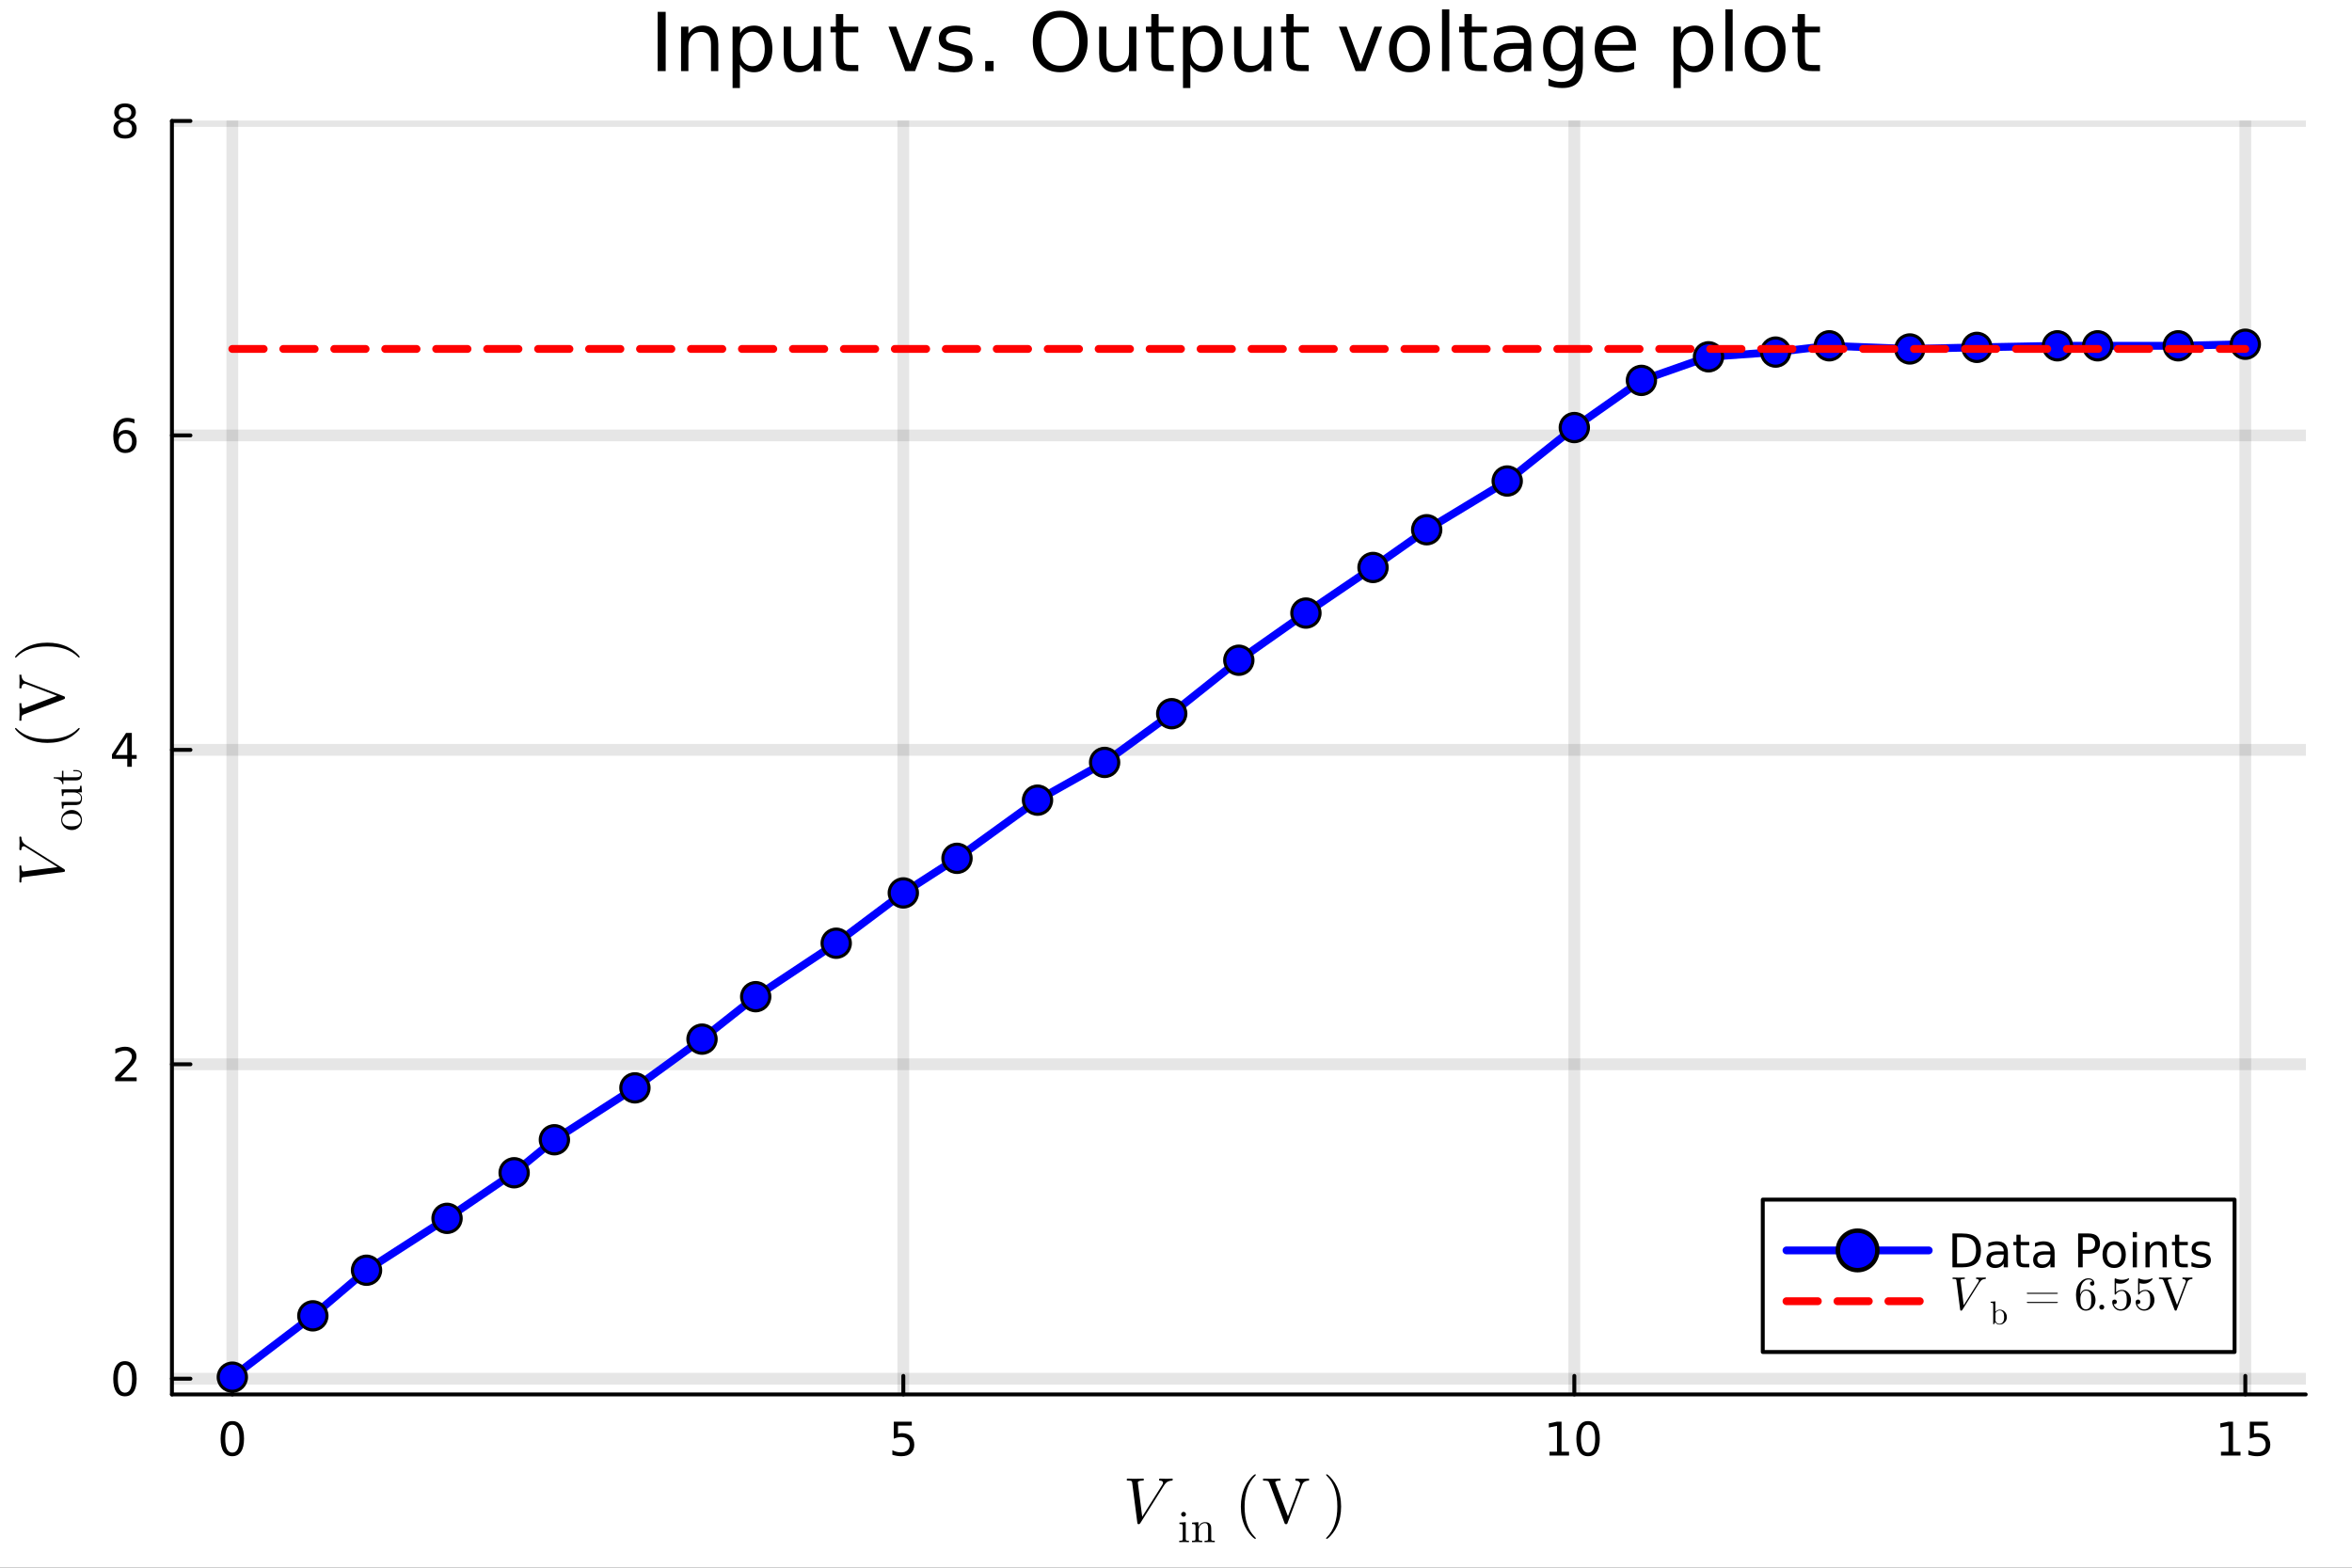 <?xml version="1.0" encoding="utf-8"?>
<svg xmlns="http://www.w3.org/2000/svg" xmlns:xlink="http://www.w3.org/1999/xlink" width="600" height="400" viewBox="0 0 2400 1600">
<rect x="0" y="0" width="2400" height="1600" fill="#333333" stroke="none"/>
<defs>
  <clipPath id="clip630">
    <rect x="0" y="0" width="2400" height="1600"/>
  </clipPath>
</defs>
<path clip-path="url(#clip630)" d="M0 1600 L2400 1600 L2400 0 L0 0  Z" fill="#ffffff" fill-rule="evenodd" fill-opacity="1"/>
<defs>
  <clipPath id="clip631">
    <rect x="480" y="0" width="1681" height="1600"/>
  </clipPath>
</defs>
<path clip-path="url(#clip630)" d="M175.445 1423.18 L2352.76 1423.18 L2352.76 123.472 L175.445 123.472  Z" fill="#ffffff" fill-rule="evenodd" fill-opacity="1"/>
<defs>
  <clipPath id="clip632">
    <rect x="175" y="123" width="2178" height="1301"/>
  </clipPath>
</defs>
<polyline clip-path="url(#clip632)" style="stroke:#000000; stroke-linecap:round; stroke-linejoin:round; stroke-width:12; stroke-opacity:0.1; fill:none" points="237.067,1423.18 237.067,123.472 "/>
<polyline clip-path="url(#clip632)" style="stroke:#000000; stroke-linecap:round; stroke-linejoin:round; stroke-width:12; stroke-opacity:0.1; fill:none" points="921.756,1423.18 921.756,123.472 "/>
<polyline clip-path="url(#clip632)" style="stroke:#000000; stroke-linecap:round; stroke-linejoin:round; stroke-width:12; stroke-opacity:0.1; fill:none" points="1606.45,1423.18 1606.45,123.472 "/>
<polyline clip-path="url(#clip632)" style="stroke:#000000; stroke-linecap:round; stroke-linejoin:round; stroke-width:12; stroke-opacity:0.1; fill:none" points="2291.13,1423.18 2291.13,123.472 "/>
<polyline clip-path="url(#clip632)" style="stroke:#000000; stroke-linecap:round; stroke-linejoin:round; stroke-width:12; stroke-opacity:0.1; fill:none" points="175.445,1407.13 2352.76,1407.13 "/>
<polyline clip-path="url(#clip632)" style="stroke:#000000; stroke-linecap:round; stroke-linejoin:round; stroke-width:12; stroke-opacity:0.1; fill:none" points="175.445,1086.22 2352.76,1086.22 "/>
<polyline clip-path="url(#clip632)" style="stroke:#000000; stroke-linecap:round; stroke-linejoin:round; stroke-width:12; stroke-opacity:0.1; fill:none" points="175.445,765.303 2352.76,765.303 "/>
<polyline clip-path="url(#clip632)" style="stroke:#000000; stroke-linecap:round; stroke-linejoin:round; stroke-width:12; stroke-opacity:0.1; fill:none" points="175.445,444.388 2352.76,444.388 "/>
<polyline clip-path="url(#clip632)" style="stroke:#000000; stroke-linecap:round; stroke-linejoin:round; stroke-width:12; stroke-opacity:0.1; fill:none" points="175.445,123.472 2352.76,123.472 "/>
<polyline clip-path="url(#clip630)" style="stroke:#000000; stroke-linecap:round; stroke-linejoin:round; stroke-width:4; stroke-opacity:1; fill:none" points="175.445,1423.18 2352.76,1423.18 "/>
<polyline clip-path="url(#clip630)" style="stroke:#000000; stroke-linecap:round; stroke-linejoin:round; stroke-width:4; stroke-opacity:1; fill:none" points="237.067,1423.18 237.067,1404.28 "/>
<polyline clip-path="url(#clip630)" style="stroke:#000000; stroke-linecap:round; stroke-linejoin:round; stroke-width:4; stroke-opacity:1; fill:none" points="921.756,1423.18 921.756,1404.28 "/>
<polyline clip-path="url(#clip630)" style="stroke:#000000; stroke-linecap:round; stroke-linejoin:round; stroke-width:4; stroke-opacity:1; fill:none" points="1606.45,1423.18 1606.45,1404.28 "/>
<polyline clip-path="url(#clip630)" style="stroke:#000000; stroke-linecap:round; stroke-linejoin:round; stroke-width:4; stroke-opacity:1; fill:none" points="2291.13,1423.18 2291.13,1404.28 "/>
<path clip-path="url(#clip630)" d="M237.067 1454.1 Q233.456 1454.1 231.627 1457.66 Q229.822 1461.2 229.822 1468.33 Q229.822 1475.44 231.627 1479.01 Q233.456 1482.55 237.067 1482.55 Q240.701 1482.55 242.507 1479.01 Q244.336 1475.44 244.336 1468.33 Q244.336 1461.2 242.507 1457.66 Q240.701 1454.1 237.067 1454.1 M237.067 1450.39 Q242.877 1450.39 245.933 1455 Q249.012 1459.58 249.012 1468.33 Q249.012 1477.06 245.933 1481.67 Q242.877 1486.25 237.067 1486.25 Q231.257 1486.25 228.178 1481.67 Q225.123 1477.06 225.123 1468.33 Q225.123 1459.58 228.178 1455 Q231.257 1450.39 237.067 1450.39 Z" fill="#000000" fill-rule="nonzero" fill-opacity="1" /><path clip-path="url(#clip630)" d="M912.034 1451.02 L930.39 1451.02 L930.39 1454.96 L916.316 1454.96 L916.316 1463.43 Q917.335 1463.08 918.353 1462.92 Q919.372 1462.73 920.39 1462.73 Q926.177 1462.73 929.557 1465.9 Q932.937 1469.08 932.937 1474.49 Q932.937 1480.07 929.464 1483.17 Q925.992 1486.25 919.673 1486.25 Q917.497 1486.25 915.228 1485.88 Q912.983 1485.51 910.576 1484.77 L910.576 1480.07 Q912.659 1481.2 914.881 1481.76 Q917.103 1482.32 919.58 1482.32 Q923.585 1482.32 925.923 1480.21 Q928.261 1478.1 928.261 1474.49 Q928.261 1470.88 925.923 1468.77 Q923.585 1466.67 919.58 1466.67 Q917.705 1466.67 915.83 1467.08 Q913.978 1467.5 912.034 1468.38 L912.034 1451.02 Z" fill="#000000" fill-rule="nonzero" fill-opacity="1" /><path clip-path="url(#clip630)" d="M1581.13 1481.64 L1588.77 1481.64 L1588.77 1455.28 L1580.46 1456.95 L1580.46 1452.69 L1588.73 1451.02 L1593.4 1451.02 L1593.4 1481.64 L1601.04 1481.64 L1601.04 1485.58 L1581.13 1485.58 L1581.13 1481.64 Z" fill="#000000" fill-rule="nonzero" fill-opacity="1" /><path clip-path="url(#clip630)" d="M1620.48 1454.1 Q1616.87 1454.1 1615.04 1457.66 Q1613.24 1461.2 1613.24 1468.33 Q1613.24 1475.44 1615.04 1479.01 Q1616.87 1482.55 1620.48 1482.55 Q1624.12 1482.55 1625.92 1479.01 Q1627.75 1475.44 1627.75 1468.33 Q1627.75 1461.2 1625.92 1457.66 Q1624.12 1454.1 1620.48 1454.1 M1620.48 1450.39 Q1626.29 1450.39 1629.35 1455 Q1632.43 1459.58 1632.43 1468.33 Q1632.43 1477.06 1629.35 1481.67 Q1626.29 1486.25 1620.48 1486.25 Q1614.67 1486.25 1611.6 1481.67 Q1608.54 1477.06 1608.54 1468.33 Q1608.54 1459.58 1611.6 1455 Q1614.67 1450.39 1620.48 1450.39 Z" fill="#000000" fill-rule="nonzero" fill-opacity="1" /><path clip-path="url(#clip630)" d="M2266.32 1481.64 L2273.96 1481.64 L2273.96 1455.28 L2265.65 1456.95 L2265.65 1452.69 L2273.91 1451.02 L2278.59 1451.02 L2278.59 1481.64 L2286.23 1481.64 L2286.23 1485.58 L2266.32 1485.58 L2266.32 1481.64 Z" fill="#000000" fill-rule="nonzero" fill-opacity="1" /><path clip-path="url(#clip630)" d="M2295.72 1451.02 L2314.07 1451.02 L2314.07 1454.96 L2300 1454.96 L2300 1463.43 Q2301.02 1463.08 2302.04 1462.92 Q2303.06 1462.73 2304.07 1462.73 Q2309.86 1462.73 2313.24 1465.9 Q2316.62 1469.08 2316.62 1474.49 Q2316.62 1480.07 2313.15 1483.17 Q2309.68 1486.25 2303.36 1486.25 Q2301.18 1486.25 2298.91 1485.88 Q2296.67 1485.51 2294.26 1484.77 L2294.26 1480.07 Q2296.34 1481.2 2298.56 1481.76 Q2300.79 1482.32 2303.26 1482.32 Q2307.27 1482.32 2309.61 1480.21 Q2311.94 1478.1 2311.94 1474.49 Q2311.94 1470.88 2309.61 1468.77 Q2307.27 1466.67 2303.26 1466.67 Q2301.39 1466.67 2299.51 1467.08 Q2297.66 1467.5 2295.72 1468.38 L2295.72 1451.02 Z" fill="#000000" fill-rule="nonzero" fill-opacity="1" /><path clip-path="url(#clip630)" d="M1196.73 1509.88 Q1196.66 1511.08 1195.86 1511.14 Q1194.63 1511.21 1193.89 1511.37 Q1193.15 1511.49 1191.99 1511.98 Q1190.83 1512.46 1189.7 1513.62 Q1188.58 1514.78 1187.42 1516.62 L1163.68 1554.39 Q1163.26 1555.1 1162.91 1555.33 Q1162.59 1555.58 1161.85 1555.58 Q1161.17 1555.58 1160.91 1555.29 Q1160.65 1555.04 1160.53 1554.07 L1155.31 1513.36 Q1155.21 1512.62 1155.12 1512.3 Q1155.02 1511.98 1154.63 1511.66 Q1154.28 1511.33 1153.5 1511.24 Q1152.73 1511.14 1151.35 1511.14 Q1150.7 1511.14 1150.41 1511.11 Q1150.16 1511.08 1149.93 1510.92 Q1149.7 1510.72 1149.7 1510.34 Q1149.7 1509.76 1149.93 1509.47 Q1150.19 1509.14 1150.38 1509.11 Q1150.61 1509.08 1150.96 1509.08 Q1151.51 1509.08 1152.7 1509.14 Q1153.89 1509.21 1154.5 1509.21 Q1155.08 1509.21 1156.31 1509.24 Q1157.53 1509.27 1158.14 1509.27 Q1159.5 1509.27 1162.23 1509.18 Q1165 1509.08 1166.32 1509.08 Q1167.22 1509.08 1167.22 1509.82 Q1167.22 1510.72 1166.84 1510.95 Q1166.45 1511.14 1165.58 1511.14 Q1163.39 1511.14 1162.2 1511.69 Q1161.04 1512.24 1161.04 1513.11 L1165.52 1548.02 L1185.78 1515.81 Q1186.77 1514.3 1186.77 1513.3 Q1186.77 1511.37 1183.71 1511.14 Q1182.68 1511.14 1182.68 1510.34 Q1182.68 1509.76 1182.94 1509.47 Q1183.2 1509.14 1183.39 1509.11 Q1183.62 1509.08 1183.94 1509.08 Q1185 1509.08 1187.16 1509.18 Q1189.35 1509.27 1190.44 1509.27 Q1191.35 1509.27 1193.18 1509.18 Q1195.02 1509.08 1195.86 1509.08 Q1196.73 1509.08 1196.73 1509.88 Z" fill="#000000" fill-rule="nonzero" fill-opacity="1" /><path clip-path="url(#clip630)" d="M1203.31 1573.93 L1203.31 1572.51 Q1205.76 1572.51 1206.33 1572.21 Q1206.89 1571.9 1206.89 1570.41 L1206.89 1557.99 Q1206.89 1556.28 1206.31 1555.87 Q1205.74 1555.46 1203.49 1555.46 L1203.49 1554.02 L1209.93 1553.53 L1209.93 1570.46 Q1209.93 1571.83 1210.43 1572.17 Q1210.93 1572.51 1213.18 1572.51 L1213.18 1573.93 Q1208.47 1573.79 1208.38 1573.79 Q1207.75 1573.79 1203.31 1573.93 M1205.25 1545.48 Q1205.25 1544.55 1205.94 1543.81 Q1206.67 1543.04 1207.68 1543.04 Q1208.7 1543.04 1209.42 1543.74 Q1210.14 1544.42 1210.14 1545.5 Q1210.14 1546.56 1209.42 1547.26 Q1208.7 1547.93 1207.68 1547.93 Q1206.62 1547.93 1205.92 1547.19 Q1205.25 1546.45 1205.25 1545.48 Z" fill="#000000" fill-rule="nonzero" fill-opacity="1" /><path clip-path="url(#clip630)" d="M1216.34 1573.93 L1216.34 1572.51 Q1218.79 1572.51 1219.36 1572.21 Q1219.92 1571.9 1219.92 1570.41 L1219.92 1558.03 Q1219.92 1556.32 1219.31 1555.89 Q1218.73 1555.46 1216.34 1555.46 L1216.34 1554.02 L1222.83 1553.53 L1222.83 1558.37 Q1224.99 1553.53 1229.66 1553.53 Q1233.13 1553.53 1234.51 1555.24 Q1235.52 1556.39 1235.73 1557.67 Q1235.95 1558.96 1235.95 1562.3 L1235.95 1571.11 Q1236 1572.08 1236.74 1572.31 Q1237.48 1572.51 1239.56 1572.51 L1239.56 1573.93 Q1234.85 1573.79 1234.37 1573.79 Q1234.01 1573.79 1229.16 1573.93 L1229.16 1572.51 Q1231.62 1572.51 1232.19 1572.21 Q1232.77 1571.9 1232.77 1570.41 L1232.77 1559.66 Q1232.77 1557.31 1232.05 1555.94 Q1231.33 1554.54 1229.35 1554.54 Q1226.96 1554.54 1225.04 1556.55 Q1223.12 1558.55 1223.12 1561.93 L1223.12 1570.41 Q1223.12 1571.9 1223.69 1572.21 Q1224.27 1572.51 1226.71 1572.51 L1226.71 1573.93 Q1222 1573.79 1221.54 1573.79 Q1221.18 1573.79 1216.34 1573.93 Z" fill="#000000" fill-rule="nonzero" fill-opacity="1" /><path clip-path="url(#clip630)" d="M1266.17 1537.65 Q1266.17 1526.5 1270.33 1517.52 Q1272.1 1513.75 1274.58 1510.59 Q1277.06 1507.44 1278.7 1506.05 Q1280.34 1504.67 1280.8 1504.67 Q1281.44 1504.67 1281.47 1505.31 Q1281.47 1505.63 1280.6 1506.44 Q1269.97 1517.26 1270.01 1537.65 Q1270.01 1558.1 1280.34 1568.5 Q1281.47 1569.63 1281.47 1569.98 Q1281.47 1570.62 1280.8 1570.62 Q1280.34 1570.62 1278.77 1569.3 Q1277.19 1567.98 1274.74 1564.96 Q1272.29 1561.93 1270.52 1558.23 Q1266.17 1549.24 1266.17 1537.65 Z" fill="#000000" fill-rule="nonzero" fill-opacity="1" /><path clip-path="url(#clip630)" d="M1288.86 1511.14 L1288.86 1509.08 Q1295.98 1509.27 1297.23 1509.27 Q1304.29 1509.27 1306.67 1509.08 L1306.67 1511.14 Q1301.26 1511.14 1301.26 1513.04 Q1301.26 1513.3 1301.65 1514.23 L1314.24 1547.53 L1326.32 1515.75 Q1326.64 1514.75 1326.64 1514.43 Q1326.64 1513.11 1325.41 1512.17 Q1324.22 1511.21 1321.84 1511.14 L1321.84 1509.08 Q1326.99 1509.27 1329.34 1509.27 Q1332.69 1509.27 1335.75 1509.08 L1335.75 1511.14 Q1330.21 1511.21 1328.57 1515.55 L1313.85 1554.33 Q1313.6 1555.13 1313.34 1555.36 Q1313.08 1555.58 1312.27 1555.58 Q1311.63 1555.58 1311.28 1555.33 Q1310.95 1555.07 1310.63 1554.14 L1295.33 1513.65 Q1294.69 1511.88 1293.53 1511.53 Q1292.37 1511.14 1288.86 1511.14 Z" fill="#000000" fill-rule="nonzero" fill-opacity="1" /><path clip-path="url(#clip630)" d="M1353.17 1569.98 Q1353.17 1569.66 1354.01 1568.85 Q1364.63 1558.03 1364.63 1537.65 Q1364.63 1517.2 1354.43 1506.86 Q1353.17 1505.67 1353.17 1505.31 Q1353.17 1504.67 1353.81 1504.67 Q1354.26 1504.67 1355.84 1505.99 Q1357.45 1507.31 1359.87 1510.34 Q1362.32 1513.36 1364.12 1517.07 Q1368.47 1526.05 1368.47 1537.65 Q1368.47 1548.79 1364.31 1557.77 Q1362.54 1561.54 1360.06 1564.7 Q1357.58 1567.86 1355.94 1569.24 Q1354.3 1570.62 1353.81 1570.62 Q1353.17 1570.62 1353.17 1569.98 Z" fill="#000000" fill-rule="nonzero" fill-opacity="1" /><polyline clip-path="url(#clip630)" style="stroke:#000000; stroke-linecap:round; stroke-linejoin:round; stroke-width:4; stroke-opacity:1; fill:none" points="175.445,1423.18 175.445,123.472 "/>
<polyline clip-path="url(#clip630)" style="stroke:#000000; stroke-linecap:round; stroke-linejoin:round; stroke-width:4; stroke-opacity:1; fill:none" points="175.445,1407.13 194.343,1407.13 "/>
<polyline clip-path="url(#clip630)" style="stroke:#000000; stroke-linecap:round; stroke-linejoin:round; stroke-width:4; stroke-opacity:1; fill:none" points="175.445,1086.22 194.343,1086.22 "/>
<polyline clip-path="url(#clip630)" style="stroke:#000000; stroke-linecap:round; stroke-linejoin:round; stroke-width:4; stroke-opacity:1; fill:none" points="175.445,765.303 194.343,765.303 "/>
<polyline clip-path="url(#clip630)" style="stroke:#000000; stroke-linecap:round; stroke-linejoin:round; stroke-width:4; stroke-opacity:1; fill:none" points="175.445,444.388 194.343,444.388 "/>
<polyline clip-path="url(#clip630)" style="stroke:#000000; stroke-linecap:round; stroke-linejoin:round; stroke-width:4; stroke-opacity:1; fill:none" points="175.445,123.472 194.343,123.472 "/>
<path clip-path="url(#clip630)" d="M127.501 1392.93 Q123.89 1392.93 122.061 1396.5 Q120.255 1400.04 120.255 1407.17 Q120.255 1414.28 122.061 1417.84 Q123.89 1421.38 127.501 1421.38 Q131.135 1421.38 132.941 1417.84 Q134.769 1414.28 134.769 1407.17 Q134.769 1400.04 132.941 1396.5 Q131.135 1392.93 127.501 1392.93 M127.501 1389.23 Q133.311 1389.23 136.367 1393.84 Q139.445 1398.42 139.445 1407.17 Q139.445 1415.9 136.367 1420.5 Q133.311 1425.09 127.501 1425.09 Q121.691 1425.09 118.612 1420.5 Q115.556 1415.9 115.556 1407.17 Q115.556 1398.42 118.612 1393.84 Q121.691 1389.23 127.501 1389.23 Z" fill="#000000" fill-rule="nonzero" fill-opacity="1" /><path clip-path="url(#clip630)" d="M123.126 1099.56 L139.445 1099.56 L139.445 1103.5 L117.501 1103.5 L117.501 1099.56 Q120.163 1096.81 124.746 1092.18 Q129.353 1087.53 130.533 1086.18 Q132.779 1083.66 133.658 1081.92 Q134.561 1080.17 134.561 1078.48 Q134.561 1075.72 132.617 1073.98 Q130.695 1072.25 127.593 1072.25 Q125.394 1072.25 122.941 1073.01 Q120.51 1073.78 117.732 1075.33 L117.732 1070.61 Q120.556 1069.47 123.01 1068.89 Q125.464 1068.31 127.501 1068.31 Q132.871 1068.31 136.066 1071 Q139.26 1073.68 139.26 1078.17 Q139.26 1080.3 138.45 1082.23 Q137.663 1084.12 135.556 1086.72 Q134.978 1087.39 131.876 1090.61 Q128.774 1093.8 123.126 1099.56 Z" fill="#000000" fill-rule="nonzero" fill-opacity="1" /><path clip-path="url(#clip630)" d="M129.862 752.097 L118.056 770.546 L129.862 770.546 L129.862 752.097 M128.635 748.023 L134.515 748.023 L134.515 770.546 L139.445 770.546 L139.445 774.435 L134.515 774.435 L134.515 782.583 L129.862 782.583 L129.862 774.435 L114.26 774.435 L114.26 769.921 L128.635 748.023 Z" fill="#000000" fill-rule="nonzero" fill-opacity="1" /><path clip-path="url(#clip630)" d="M127.917 442.524 Q124.769 442.524 122.918 444.677 Q121.089 446.83 121.089 450.58 Q121.089 454.307 122.918 456.482 Q124.769 458.635 127.917 458.635 Q131.066 458.635 132.894 456.482 Q134.746 454.307 134.746 450.58 Q134.746 446.83 132.894 444.677 Q131.066 442.524 127.917 442.524 M137.2 427.871 L137.2 432.131 Q135.441 431.297 133.635 430.858 Q131.853 430.418 130.093 430.418 Q125.464 430.418 123.01 433.543 Q120.58 436.668 120.232 442.987 Q121.598 440.973 123.658 439.908 Q125.718 438.821 128.195 438.821 Q133.404 438.821 136.413 441.992 Q139.445 445.14 139.445 450.58 Q139.445 455.904 136.297 459.121 Q133.149 462.339 127.917 462.339 Q121.922 462.339 118.751 457.756 Q115.58 453.149 115.58 444.422 Q115.58 436.228 119.468 431.367 Q123.357 426.483 129.908 426.483 Q131.667 426.483 133.45 426.83 Q135.255 427.177 137.2 427.871 Z" fill="#000000" fill-rule="nonzero" fill-opacity="1" /><path clip-path="url(#clip630)" d="M127.593 124.34 Q124.26 124.34 122.339 126.123 Q120.441 127.905 120.441 131.03 Q120.441 134.155 122.339 135.937 Q124.26 137.72 127.593 137.72 Q130.927 137.72 132.848 135.937 Q134.769 134.132 134.769 131.03 Q134.769 127.905 132.848 126.123 Q130.95 124.34 127.593 124.34 M122.918 122.349 Q119.908 121.609 118.218 119.549 Q116.552 117.488 116.552 114.525 Q116.552 110.382 119.492 107.975 Q122.455 105.567 127.593 105.567 Q132.755 105.567 135.695 107.975 Q138.635 110.382 138.635 114.525 Q138.635 117.488 136.945 119.549 Q135.279 121.609 132.292 122.349 Q135.672 123.136 137.547 125.428 Q139.445 127.72 139.445 131.03 Q139.445 136.053 136.367 138.738 Q133.311 141.423 127.593 141.423 Q121.876 141.423 118.797 138.738 Q115.742 136.053 115.742 131.03 Q115.742 127.72 117.64 125.428 Q119.538 123.136 122.918 122.349 M121.205 114.965 Q121.205 117.65 122.871 119.155 Q124.561 120.66 127.593 120.66 Q130.603 120.66 132.292 119.155 Q134.005 117.65 134.005 114.965 Q134.005 112.28 132.292 110.775 Q130.603 109.271 127.593 109.271 Q124.561 109.271 122.871 110.775 Q121.205 112.28 121.205 114.965 Z" fill="#000000" fill-rule="nonzero" fill-opacity="1" /><path clip-path="url(#clip630)" d="M20.582 853.744 Q21.774 853.809 21.838 854.614 Q21.903 855.838 22.064 856.578 Q22.192 857.319 22.675 858.478 Q23.159 859.638 24.318 860.765 Q25.477 861.892 27.313 863.052 L65.091 886.787 Q65.799 887.206 66.025 887.56 Q66.282 887.882 66.282 888.623 Q66.282 889.3 65.992 889.557 Q65.735 889.815 64.769 889.944 L24.06 895.161 Q23.32 895.258 22.998 895.354 Q22.675 895.451 22.354 895.837 Q22.031 896.192 21.935 896.964 Q21.838 897.737 21.838 899.122 Q21.838 899.766 21.806 900.056 Q21.774 900.314 21.613 900.539 Q21.419 900.765 21.033 900.765 Q20.453 900.765 20.163 900.539 Q19.841 900.282 19.809 900.088 Q19.777 899.863 19.777 899.509 Q19.777 898.961 19.841 897.77 Q19.906 896.578 19.906 895.966 Q19.906 895.386 19.938 894.163 Q19.97 892.939 19.97 892.327 Q19.97 890.974 19.874 888.237 Q19.777 885.467 19.777 884.147 Q19.777 883.245 20.518 883.245 Q21.419 883.245 21.645 883.631 Q21.838 884.018 21.838 884.887 Q21.838 887.077 22.386 888.269 Q22.933 889.428 23.803 889.428 L58.714 884.952 L26.508 864.694 Q24.994 863.696 23.996 863.696 Q22.064 863.696 21.838 866.755 Q21.838 867.786 21.033 867.786 Q20.453 867.786 20.163 867.528 Q19.841 867.271 19.809 867.077 Q19.777 866.852 19.777 866.53 Q19.777 865.467 19.874 863.309 Q19.97 861.119 19.97 860.024 Q19.97 859.123 19.874 857.287 Q19.777 855.451 19.777 854.614 Q19.777 853.744 20.582 853.744 Z" fill="#000000" fill-rule="nonzero" fill-opacity="1" /><path clip-path="url(#clip630)" d="M80.669 844.119 Q77.648 847.162 73.275 847.162 Q68.879 847.162 65.678 844.186 Q62.454 841.188 62.454 836.905 Q62.454 832.712 65.655 829.713 Q68.834 826.692 73.275 826.692 Q77.626 826.692 80.647 829.736 Q83.668 832.757 83.668 836.95 Q83.668 841.053 80.669 844.119 M72.892 843.33 Q77.378 843.33 79.407 842.157 Q82.496 840.354 82.496 836.905 Q82.496 835.191 81.571 833.771 Q80.647 832.328 79.091 831.539 Q77.062 830.525 72.892 830.525 Q68.451 830.525 66.489 831.742 Q63.491 833.546 63.491 836.95 Q63.491 838.438 64.28 839.903 Q65.046 841.346 66.579 842.225 Q68.608 843.33 72.892 843.33 Z" fill="#000000" fill-rule="nonzero" fill-opacity="1" /><path clip-path="url(#clip630)" d="M64.686 825.221 L63.243 825.221 L62.747 818.436 L78.077 818.436 Q79.181 818.436 79.835 818.345 Q80.466 818.255 81.21 817.895 Q81.954 817.511 82.293 816.655 Q82.631 815.775 82.631 814.378 Q82.631 811.875 80.579 810.342 Q78.528 808.787 75.484 808.787 L67.256 808.787 Q65.542 808.787 65.114 809.395 Q64.686 810.004 64.686 812.394 L63.243 812.394 L62.747 805.608 L79.136 805.608 Q80.85 805.608 81.301 805.022 Q81.729 804.413 81.729 802.001 L83.149 802.001 L83.668 808.652 L79.497 808.652 Q83.645 810.59 83.668 814.603 Q83.668 816.632 83.149 818.03 Q82.631 819.405 81.999 820.104 Q81.346 820.803 80.106 821.186 Q78.866 821.547 78.099 821.592 Q77.333 821.637 75.845 821.637 L68.924 821.637 Q65.79 821.637 65.249 822.088 Q64.686 822.539 64.686 825.221 Z" fill="#000000" fill-rule="nonzero" fill-opacity="1" /><path clip-path="url(#clip630)" d="M64.686 800.41 L63.671 800.41 Q63.581 798.291 62.093 796.893 Q60.583 795.473 58.734 795 Q56.885 794.504 54.744 794.459 L54.744 793.309 L63.243 793.309 L63.243 786.703 L64.686 786.703 L64.686 793.309 L77.513 793.309 Q82.496 793.309 82.496 790.198 Q82.496 788.868 81.143 787.988 Q79.768 787.109 77.333 787.109 L74.785 787.109 L74.785 785.959 L77.423 785.959 Q79.925 785.959 81.797 787.109 Q83.668 788.259 83.668 790.536 Q83.668 791.37 83.442 792.204 Q83.239 793.016 82.698 794.098 Q82.135 795.157 80.782 795.834 Q79.407 796.487 77.423 796.487 L64.686 796.487 L64.686 800.41 Z" fill="#000000" fill-rule="nonzero" fill-opacity="1" /><path clip-path="url(#clip630)" d="M48.344 758.21 Q37.2 758.21 28.215 754.056 Q24.447 752.284 21.291 749.804 Q18.134 747.325 16.75 745.682 Q15.365 744.04 15.365 743.589 Q15.365 742.945 16.009 742.912 Q16.331 742.912 17.136 743.782 Q27.957 754.41 48.344 754.378 Q68.794 754.378 79.197 744.04 Q80.324 742.912 80.678 742.912 Q81.322 742.912 81.322 743.589 Q81.322 744.04 80.002 745.618 Q78.681 747.196 75.654 749.643 Q72.627 752.091 68.923 753.862 Q59.938 758.21 48.344 758.21 Z" fill="#000000" fill-rule="nonzero" fill-opacity="1" /><path clip-path="url(#clip630)" d="M21.838 735.523 L19.777 735.523 Q19.97 728.405 19.97 727.149 Q19.97 720.096 19.777 717.713 L21.838 717.713 Q21.838 723.123 23.738 723.123 Q23.996 723.123 24.93 722.737 L58.231 710.144 L26.444 698.067 Q25.445 697.745 25.123 697.745 Q23.803 697.745 22.869 698.969 Q21.903 700.161 21.838 702.544 L19.777 702.544 Q19.97 697.391 19.97 695.04 Q19.97 691.691 19.777 688.631 L21.838 688.631 Q21.903 694.17 26.25 695.813 L65.026 710.531 Q65.831 710.789 66.057 711.046 Q66.282 711.304 66.282 712.109 Q66.282 712.753 66.025 713.107 Q65.767 713.429 64.833 713.752 L24.35 729.049 Q22.579 729.693 22.225 730.853 Q21.838 732.012 21.838 735.523 Z" fill="#000000" fill-rule="nonzero" fill-opacity="1" /><path clip-path="url(#clip630)" d="M80.678 671.215 Q80.356 671.215 79.551 670.377 Q68.73 659.749 48.344 659.749 Q27.893 659.749 17.555 669.959 Q16.363 671.215 16.009 671.215 Q15.365 671.215 15.365 670.57 Q15.365 670.12 16.685 668.541 Q18.006 666.931 21.033 664.516 Q24.06 662.068 27.764 660.265 Q36.749 655.917 48.344 655.917 Q59.487 655.917 68.472 660.071 Q72.24 661.843 75.397 664.323 Q78.553 666.802 79.938 668.445 Q81.322 670.087 81.322 670.57 Q81.322 671.215 80.678 671.215 Z" fill="#000000" fill-rule="nonzero" fill-opacity="1" /><path clip-path="url(#clip630)" d="M671.089 12.096 L679.272 12.096 L679.272 72.576 L671.089 72.576 L671.089 12.096 Z" fill="#000000" fill-rule="nonzero" fill-opacity="1" /><path clip-path="url(#clip630)" d="M732.946 45.192 L732.946 72.576 L725.492 72.576 L725.492 45.435 Q725.492 38.994 722.981 35.794 Q720.469 32.594 715.446 32.594 Q709.41 32.594 705.926 36.442 Q702.443 40.29 702.443 46.934 L702.443 72.576 L694.949 72.576 L694.949 27.206 L702.443 27.206 L702.443 34.254 Q705.116 30.163 708.722 28.138 Q712.367 26.112 717.107 26.112 Q724.925 26.112 728.936 30.973 Q732.946 35.794 732.946 45.192 Z" fill="#000000" fill-rule="nonzero" fill-opacity="1" /><path clip-path="url(#clip630)" d="M755.023 65.77 L755.023 89.833 L747.529 89.833 L747.529 27.206 L755.023 27.206 L755.023 34.092 Q757.373 30.041 760.938 28.097 Q764.543 26.112 769.526 26.112 Q777.79 26.112 782.934 32.675 Q788.119 39.237 788.119 49.931 Q788.119 60.626 782.934 67.188 Q777.79 73.751 769.526 73.751 Q764.543 73.751 760.938 71.806 Q757.373 69.821 755.023 65.77 M780.382 49.931 Q780.382 41.708 776.979 37.05 Q773.617 32.35 767.703 32.35 Q761.788 32.35 758.386 37.05 Q755.023 41.708 755.023 49.931 Q755.023 58.155 758.386 62.854 Q761.788 67.512 767.703 67.512 Q773.617 67.512 776.979 62.854 Q780.382 58.155 780.382 49.931 Z" fill="#000000" fill-rule="nonzero" fill-opacity="1" /><path clip-path="url(#clip630)" d="M799.705 54.671 L799.705 27.206 L807.159 27.206 L807.159 54.387 Q807.159 60.828 809.67 64.069 Q812.182 67.269 817.205 67.269 Q823.241 67.269 826.724 63.421 Q830.249 59.573 830.249 52.929 L830.249 27.206 L837.702 27.206 L837.702 72.576 L830.249 72.576 L830.249 65.608 Q827.535 69.74 823.929 71.766 Q820.365 73.751 815.625 73.751 Q807.807 73.751 803.756 68.89 Q799.705 64.029 799.705 54.671 M818.461 26.112 L818.461 26.112 Z" fill="#000000" fill-rule="nonzero" fill-opacity="1" /><path clip-path="url(#clip630)" d="M860.428 14.324 L860.428 27.206 L875.781 27.206 L875.781 32.999 L860.428 32.999 L860.428 57.628 Q860.428 63.178 861.927 64.758 Q863.466 66.338 868.125 66.338 L875.781 66.338 L875.781 72.576 L868.125 72.576 Q859.496 72.576 856.215 69.376 Q852.934 66.135 852.934 57.628 L852.934 32.999 L847.465 32.999 L847.465 27.206 L852.934 27.206 L852.934 14.324 L860.428 14.324 Z" fill="#000000" fill-rule="nonzero" fill-opacity="1" /><path clip-path="url(#clip630)" d="M906.608 27.206 L914.508 27.206 L928.686 65.284 L942.864 27.206 L950.763 27.206 L933.749 72.576 L923.622 72.576 L906.608 27.206 Z" fill="#000000" fill-rule="nonzero" fill-opacity="1" /><path clip-path="url(#clip630)" d="M989.976 28.543 L989.976 35.591 Q986.816 33.971 983.413 33.161 Q980.011 32.35 976.365 32.35 Q970.815 32.35 968.02 34.052 Q965.265 35.753 965.265 39.156 Q965.265 41.749 967.25 43.248 Q969.235 44.706 975.231 46.043 L977.783 46.61 Q985.722 48.311 989.044 51.43 Q992.406 54.509 992.406 60.059 Q992.406 66.378 987.383 70.064 Q982.401 73.751 973.651 73.751 Q970.005 73.751 966.035 73.022 Q962.106 72.333 957.731 70.915 L957.731 63.218 Q961.863 65.365 965.873 66.459 Q969.883 67.512 973.813 67.512 Q979.079 67.512 981.915 65.73 Q984.75 63.907 984.75 60.626 Q984.75 57.588 982.684 55.967 Q980.659 54.347 973.732 52.848 L971.139 52.24 Q964.212 50.782 961.133 47.785 Q958.055 44.746 958.055 39.48 Q958.055 33.08 962.592 29.596 Q967.129 26.112 975.474 26.112 Q979.606 26.112 983.251 26.72 Q986.897 27.327 989.976 28.543 Z" fill="#000000" fill-rule="nonzero" fill-opacity="1" /><path clip-path="url(#clip630)" d="M1005.33 62.287 L1013.88 62.287 L1013.88 72.576 L1005.33 72.576 L1005.33 62.287 Z" fill="#000000" fill-rule="nonzero" fill-opacity="1" /><path clip-path="url(#clip630)" d="M1081.89 17.646 Q1072.98 17.646 1067.71 24.289 Q1062.49 30.933 1062.49 42.397 Q1062.49 53.82 1067.71 60.464 Q1072.98 67.107 1081.89 67.107 Q1090.8 67.107 1095.99 60.464 Q1101.21 53.82 1101.21 42.397 Q1101.21 30.933 1095.99 24.289 Q1090.8 17.646 1081.89 17.646 M1081.89 11.002 Q1094.61 11.002 1102.23 19.55 Q1109.84 28.057 1109.84 42.397 Q1109.84 56.697 1102.23 65.244 Q1094.61 73.751 1081.89 73.751 Q1069.13 73.751 1061.47 65.244 Q1053.86 56.737 1053.86 42.397 Q1053.86 28.057 1061.47 19.55 Q1069.13 11.002 1081.89 11.002 Z" fill="#000000" fill-rule="nonzero" fill-opacity="1" /><path clip-path="url(#clip630)" d="M1121.55 54.671 L1121.55 27.206 L1129 27.206 L1129 54.387 Q1129 60.828 1131.51 64.069 Q1134.03 67.269 1139.05 67.269 Q1145.08 67.269 1148.57 63.421 Q1152.09 59.573 1152.09 52.929 L1152.09 27.206 L1159.55 27.206 L1159.55 72.576 L1152.09 72.576 L1152.09 65.608 Q1149.38 69.74 1145.77 71.766 Q1142.21 73.751 1137.47 73.751 Q1129.65 73.751 1125.6 68.89 Q1121.55 64.029 1121.55 54.671 M1140.3 26.112 L1140.3 26.112 Z" fill="#000000" fill-rule="nonzero" fill-opacity="1" /><path clip-path="url(#clip630)" d="M1182.27 14.324 L1182.27 27.206 L1197.63 27.206 L1197.63 32.999 L1182.27 32.999 L1182.27 57.628 Q1182.27 63.178 1183.77 64.758 Q1185.31 66.338 1189.97 66.338 L1197.63 66.338 L1197.63 72.576 L1189.97 72.576 Q1181.34 72.576 1178.06 69.376 Q1174.78 66.135 1174.78 57.628 L1174.78 32.999 L1169.31 32.999 L1169.31 27.206 L1174.78 27.206 L1174.78 14.324 L1182.27 14.324 Z" fill="#000000" fill-rule="nonzero" fill-opacity="1" /><path clip-path="url(#clip630)" d="M1214.64 65.77 L1214.64 89.833 L1207.14 89.833 L1207.14 27.206 L1214.64 27.206 L1214.64 34.092 Q1216.99 30.041 1220.55 28.097 Q1224.16 26.112 1229.14 26.112 Q1237.41 26.112 1242.55 32.675 Q1247.73 39.237 1247.73 49.931 Q1247.73 60.626 1242.55 67.188 Q1237.41 73.751 1229.14 73.751 Q1224.16 73.751 1220.55 71.806 Q1216.99 69.821 1214.64 65.77 M1240 49.931 Q1240 41.708 1236.59 37.05 Q1233.23 32.35 1227.32 32.35 Q1221.4 32.35 1218 37.05 Q1214.64 41.708 1214.64 49.931 Q1214.64 58.155 1218 62.854 Q1221.4 67.512 1227.32 67.512 Q1233.23 67.512 1236.59 62.854 Q1240 58.155 1240 49.931 Z" fill="#000000" fill-rule="nonzero" fill-opacity="1" /><path clip-path="url(#clip630)" d="M1259.32 54.671 L1259.32 27.206 L1266.77 27.206 L1266.77 54.387 Q1266.77 60.828 1269.29 64.069 Q1271.8 67.269 1276.82 67.269 Q1282.86 67.269 1286.34 63.421 Q1289.86 59.573 1289.86 52.929 L1289.86 27.206 L1297.32 27.206 L1297.32 72.576 L1289.86 72.576 L1289.86 65.608 Q1287.15 69.74 1283.54 71.766 Q1279.98 73.751 1275.24 73.751 Q1267.42 73.751 1263.37 68.89 Q1259.32 64.029 1259.32 54.671 M1278.08 26.112 L1278.08 26.112 Z" fill="#000000" fill-rule="nonzero" fill-opacity="1" /><path clip-path="url(#clip630)" d="M1320.04 14.324 L1320.04 27.206 L1335.4 27.206 L1335.4 32.999 L1320.04 32.999 L1320.04 57.628 Q1320.04 63.178 1321.54 64.758 Q1323.08 66.338 1327.74 66.338 L1335.4 66.338 L1335.4 72.576 L1327.74 72.576 Q1319.11 72.576 1315.83 69.376 Q1312.55 66.135 1312.55 57.628 L1312.55 32.999 L1307.08 32.999 L1307.08 27.206 L1312.55 27.206 L1312.55 14.324 L1320.04 14.324 Z" fill="#000000" fill-rule="nonzero" fill-opacity="1" /><path clip-path="url(#clip630)" d="M1366.22 27.206 L1374.12 27.206 L1388.3 65.284 L1402.48 27.206 L1410.38 27.206 L1393.36 72.576 L1383.24 72.576 L1366.22 27.206 Z" fill="#000000" fill-rule="nonzero" fill-opacity="1" /><path clip-path="url(#clip630)" d="M1438.25 32.431 Q1432.25 32.431 1428.77 37.131 Q1425.29 41.789 1425.29 49.931 Q1425.29 58.074 1428.73 62.773 Q1432.21 67.431 1438.25 67.431 Q1444.2 67.431 1447.69 62.732 Q1451.17 58.033 1451.17 49.931 Q1451.17 41.87 1447.69 37.171 Q1444.2 32.431 1438.25 32.431 M1438.25 26.112 Q1447.97 26.112 1453.52 32.431 Q1459.07 38.751 1459.07 49.931 Q1459.07 61.071 1453.52 67.431 Q1447.97 73.751 1438.25 73.751 Q1428.49 73.751 1422.94 67.431 Q1417.43 61.071 1417.43 49.931 Q1417.43 38.751 1422.94 32.431 Q1428.49 26.112 1438.25 26.112 Z" fill="#000000" fill-rule="nonzero" fill-opacity="1" /><path clip-path="url(#clip630)" d="M1471.43 9.544 L1478.88 9.544 L1478.88 72.576 L1471.43 72.576 L1471.43 9.544 Z" fill="#000000" fill-rule="nonzero" fill-opacity="1" /><path clip-path="url(#clip630)" d="M1501.85 14.324 L1501.85 27.206 L1517.2 27.206 L1517.2 32.999 L1501.85 32.999 L1501.85 57.628 Q1501.85 63.178 1503.35 64.758 Q1504.89 66.338 1509.54 66.338 L1517.2 66.338 L1517.2 72.576 L1509.54 72.576 Q1500.92 72.576 1497.64 69.376 Q1494.35 66.135 1494.35 57.628 L1494.35 32.999 L1488.89 32.999 L1488.89 27.206 L1494.35 27.206 L1494.35 14.324 L1501.85 14.324 Z" fill="#000000" fill-rule="nonzero" fill-opacity="1" /><path clip-path="url(#clip630)" d="M1547.62 49.769 Q1538.59 49.769 1535.11 51.835 Q1531.62 53.901 1531.62 58.884 Q1531.62 62.854 1534.21 65.203 Q1536.85 67.512 1541.34 67.512 Q1547.54 67.512 1551.27 63.137 Q1555.04 58.722 1555.04 51.43 L1555.04 49.769 L1547.62 49.769 M1562.49 46.691 L1562.49 72.576 L1555.04 72.576 L1555.04 65.689 Q1552.48 69.821 1548.68 71.806 Q1544.87 73.751 1539.36 73.751 Q1532.39 73.751 1528.26 69.862 Q1524.17 65.933 1524.17 59.37 Q1524.17 51.714 1529.27 47.825 Q1534.42 43.936 1544.59 43.936 L1555.04 43.936 L1555.04 43.207 Q1555.04 38.062 1551.63 35.267 Q1548.27 32.431 1542.15 32.431 Q1538.27 32.431 1534.58 33.363 Q1530.89 34.295 1527.49 36.158 L1527.49 29.272 Q1531.58 27.692 1535.43 26.922 Q1539.28 26.112 1542.92 26.112 Q1552.77 26.112 1557.63 31.216 Q1562.49 36.32 1562.49 46.691 Z" fill="#000000" fill-rule="nonzero" fill-opacity="1" /><path clip-path="url(#clip630)" d="M1607.7 49.364 Q1607.7 41.263 1604.34 36.806 Q1601.01 32.35 1594.98 32.35 Q1588.98 32.35 1585.62 36.806 Q1582.3 41.263 1582.3 49.364 Q1582.3 57.426 1585.62 61.882 Q1588.98 66.338 1594.98 66.338 Q1601.01 66.338 1604.34 61.882 Q1607.7 57.426 1607.7 49.364 M1615.15 66.945 Q1615.15 78.531 1610.01 84.162 Q1604.86 89.833 1594.25 89.833 Q1590.32 89.833 1586.84 89.225 Q1583.35 88.658 1580.07 87.443 L1580.07 80.192 Q1583.35 81.974 1586.55 82.825 Q1589.75 83.675 1593.07 83.675 Q1600.41 83.675 1604.05 79.827 Q1607.7 76.019 1607.7 68.282 L1607.7 64.596 Q1605.39 68.606 1601.78 70.591 Q1598.18 72.576 1593.16 72.576 Q1584.81 72.576 1579.71 66.216 Q1574.6 59.856 1574.6 49.364 Q1574.6 38.832 1579.71 32.472 Q1584.81 26.112 1593.16 26.112 Q1598.18 26.112 1601.78 28.097 Q1605.39 30.082 1607.7 34.092 L1607.7 27.206 L1615.15 27.206 L1615.15 66.945 Z" fill="#000000" fill-rule="nonzero" fill-opacity="1" /><path clip-path="url(#clip630)" d="M1669.31 48.028 L1669.31 51.673 L1635.04 51.673 Q1635.53 59.37 1639.66 63.421 Q1643.83 67.431 1651.25 67.431 Q1655.54 67.431 1659.55 66.378 Q1663.6 65.325 1667.57 63.218 L1667.57 70.267 Q1663.56 71.968 1659.35 72.86 Q1655.13 73.751 1650.8 73.751 Q1639.94 73.751 1633.58 67.431 Q1627.26 61.112 1627.26 50.337 Q1627.26 39.197 1633.26 32.675 Q1639.3 26.112 1649.5 26.112 Q1658.66 26.112 1663.97 32.026 Q1669.31 37.9 1669.31 48.028 M1661.86 45.84 Q1661.78 39.723 1658.42 36.077 Q1655.09 32.431 1649.58 32.431 Q1643.35 32.431 1639.58 35.956 Q1635.85 39.48 1635.28 45.88 L1661.86 45.84 Z" fill="#000000" fill-rule="nonzero" fill-opacity="1" /><path clip-path="url(#clip630)" d="M1715.13 65.77 L1715.13 89.833 L1707.63 89.833 L1707.63 27.206 L1715.13 27.206 L1715.13 34.092 Q1717.48 30.041 1721.04 28.097 Q1724.65 26.112 1729.63 26.112 Q1737.89 26.112 1743.04 32.675 Q1748.22 39.237 1748.22 49.931 Q1748.22 60.626 1743.04 67.188 Q1737.89 73.751 1729.63 73.751 Q1724.65 73.751 1721.04 71.806 Q1717.48 69.821 1715.13 65.77 M1740.49 49.931 Q1740.49 41.708 1737.08 37.05 Q1733.72 32.35 1727.81 32.35 Q1721.89 32.35 1718.49 37.05 Q1715.13 41.708 1715.13 49.931 Q1715.13 58.155 1718.49 62.854 Q1721.89 67.512 1727.81 67.512 Q1733.72 67.512 1737.08 62.854 Q1740.49 58.155 1740.49 49.931 Z" fill="#000000" fill-rule="nonzero" fill-opacity="1" /><path clip-path="url(#clip630)" d="M1760.58 9.544 L1768.03 9.544 L1768.03 72.576 L1760.58 72.576 L1760.58 9.544 Z" fill="#000000" fill-rule="nonzero" fill-opacity="1" /><path clip-path="url(#clip630)" d="M1801.21 32.431 Q1795.21 32.431 1791.73 37.131 Q1788.25 41.789 1788.25 49.931 Q1788.25 58.074 1791.69 62.773 Q1795.17 67.431 1801.21 67.431 Q1807.16 67.431 1810.65 62.732 Q1814.13 58.033 1814.13 49.931 Q1814.13 41.87 1810.65 37.171 Q1807.16 32.431 1801.21 32.431 M1801.21 26.112 Q1810.93 26.112 1816.48 32.431 Q1822.03 38.751 1822.03 49.931 Q1822.03 61.071 1816.48 67.431 Q1810.93 73.751 1801.21 73.751 Q1791.45 73.751 1785.9 67.431 Q1780.39 61.071 1780.39 49.931 Q1780.39 38.751 1785.9 32.431 Q1791.45 26.112 1801.21 26.112 Z" fill="#000000" fill-rule="nonzero" fill-opacity="1" /><path clip-path="url(#clip630)" d="M1841.76 14.324 L1841.76 27.206 L1857.11 27.206 L1857.11 32.999 L1841.76 32.999 L1841.76 57.628 Q1841.76 63.178 1843.26 64.758 Q1844.8 66.338 1849.46 66.338 L1857.11 66.338 L1857.11 72.576 L1849.46 72.576 Q1840.83 72.576 1837.55 69.376 Q1834.27 66.135 1834.27 57.628 L1834.27 32.999 L1828.8 32.999 L1828.8 27.206 L1834.27 27.206 L1834.27 14.324 L1841.76 14.324 Z" fill="#000000" fill-rule="nonzero" fill-opacity="1" /><polyline clip-path="url(#clip632)" style="stroke:#0000ff; stroke-linecap:round; stroke-linejoin:round; stroke-width:8; stroke-opacity:1; fill:none" points="237.067,1405.53 319.23,1342.95 374.005,1296.42 456.168,1243.47 524.637,1196.93 565.718,1163.24 647.881,1110.29 716.349,1060.55 771.125,1017.22 853.287,962.666 921.756,911.32 976.531,876.019 1058.69,816.65 1127.16,778.14 1195.63,728.398 1264.1,673.842 1332.57,625.705 1401.04,579.172 1455.81,540.662 1537.98,490.92 1606.45,436.365 1674.91,388.227 1743.38,364.159 1811.85,359.345 1866.63,352.927 1948.79,356.136 2017.26,354.531 2099.42,352.927 2140.5,352.927 2222.67,352.927 2291.13,351.322 "/>
<circle clip-path="url(#clip632)" cx="237.067" cy="1405.53" r="14.4" fill="#0000ff" fill-rule="evenodd" fill-opacity="1" stroke="#000000" stroke-opacity="1" stroke-width="3.2"/>
<circle clip-path="url(#clip632)" cx="319.23" cy="1342.95" r="14.4" fill="#0000ff" fill-rule="evenodd" fill-opacity="1" stroke="#000000" stroke-opacity="1" stroke-width="3.2"/>
<circle clip-path="url(#clip632)" cx="374.005" cy="1296.42" r="14.4" fill="#0000ff" fill-rule="evenodd" fill-opacity="1" stroke="#000000" stroke-opacity="1" stroke-width="3.2"/>
<circle clip-path="url(#clip632)" cx="456.168" cy="1243.47" r="14.4" fill="#0000ff" fill-rule="evenodd" fill-opacity="1" stroke="#000000" stroke-opacity="1" stroke-width="3.2"/>
<circle clip-path="url(#clip632)" cx="524.637" cy="1196.93" r="14.4" fill="#0000ff" fill-rule="evenodd" fill-opacity="1" stroke="#000000" stroke-opacity="1" stroke-width="3.2"/>
<circle clip-path="url(#clip632)" cx="565.718" cy="1163.24" r="14.4" fill="#0000ff" fill-rule="evenodd" fill-opacity="1" stroke="#000000" stroke-opacity="1" stroke-width="3.2"/>
<circle clip-path="url(#clip632)" cx="647.881" cy="1110.29" r="14.4" fill="#0000ff" fill-rule="evenodd" fill-opacity="1" stroke="#000000" stroke-opacity="1" stroke-width="3.2"/>
<circle clip-path="url(#clip632)" cx="716.349" cy="1060.55" r="14.4" fill="#0000ff" fill-rule="evenodd" fill-opacity="1" stroke="#000000" stroke-opacity="1" stroke-width="3.2"/>
<circle clip-path="url(#clip632)" cx="771.125" cy="1017.22" r="14.4" fill="#0000ff" fill-rule="evenodd" fill-opacity="1" stroke="#000000" stroke-opacity="1" stroke-width="3.2"/>
<circle clip-path="url(#clip632)" cx="853.287" cy="962.666" r="14.4" fill="#0000ff" fill-rule="evenodd" fill-opacity="1" stroke="#000000" stroke-opacity="1" stroke-width="3.2"/>
<circle clip-path="url(#clip632)" cx="921.756" cy="911.32" r="14.4" fill="#0000ff" fill-rule="evenodd" fill-opacity="1" stroke="#000000" stroke-opacity="1" stroke-width="3.2"/>
<circle clip-path="url(#clip632)" cx="976.531" cy="876.019" r="14.4" fill="#0000ff" fill-rule="evenodd" fill-opacity="1" stroke="#000000" stroke-opacity="1" stroke-width="3.2"/>
<circle clip-path="url(#clip632)" cx="1058.69" cy="816.65" r="14.4" fill="#0000ff" fill-rule="evenodd" fill-opacity="1" stroke="#000000" stroke-opacity="1" stroke-width="3.2"/>
<circle clip-path="url(#clip632)" cx="1127.16" cy="778.14" r="14.4" fill="#0000ff" fill-rule="evenodd" fill-opacity="1" stroke="#000000" stroke-opacity="1" stroke-width="3.2"/>
<circle clip-path="url(#clip632)" cx="1195.63" cy="728.398" r="14.4" fill="#0000ff" fill-rule="evenodd" fill-opacity="1" stroke="#000000" stroke-opacity="1" stroke-width="3.2"/>
<circle clip-path="url(#clip632)" cx="1264.1" cy="673.842" r="14.4" fill="#0000ff" fill-rule="evenodd" fill-opacity="1" stroke="#000000" stroke-opacity="1" stroke-width="3.2"/>
<circle clip-path="url(#clip632)" cx="1332.57" cy="625.705" r="14.4" fill="#0000ff" fill-rule="evenodd" fill-opacity="1" stroke="#000000" stroke-opacity="1" stroke-width="3.2"/>
<circle clip-path="url(#clip632)" cx="1401.04" cy="579.172" r="14.4" fill="#0000ff" fill-rule="evenodd" fill-opacity="1" stroke="#000000" stroke-opacity="1" stroke-width="3.2"/>
<circle clip-path="url(#clip632)" cx="1455.81" cy="540.662" r="14.4" fill="#0000ff" fill-rule="evenodd" fill-opacity="1" stroke="#000000" stroke-opacity="1" stroke-width="3.2"/>
<circle clip-path="url(#clip632)" cx="1537.98" cy="490.92" r="14.4" fill="#0000ff" fill-rule="evenodd" fill-opacity="1" stroke="#000000" stroke-opacity="1" stroke-width="3.2"/>
<circle clip-path="url(#clip632)" cx="1606.45" cy="436.365" r="14.4" fill="#0000ff" fill-rule="evenodd" fill-opacity="1" stroke="#000000" stroke-opacity="1" stroke-width="3.2"/>
<circle clip-path="url(#clip632)" cx="1674.91" cy="388.227" r="14.4" fill="#0000ff" fill-rule="evenodd" fill-opacity="1" stroke="#000000" stroke-opacity="1" stroke-width="3.2"/>
<circle clip-path="url(#clip632)" cx="1743.38" cy="364.159" r="14.4" fill="#0000ff" fill-rule="evenodd" fill-opacity="1" stroke="#000000" stroke-opacity="1" stroke-width="3.2"/>
<circle clip-path="url(#clip632)" cx="1811.85" cy="359.345" r="14.4" fill="#0000ff" fill-rule="evenodd" fill-opacity="1" stroke="#000000" stroke-opacity="1" stroke-width="3.2"/>
<circle clip-path="url(#clip632)" cx="1866.63" cy="352.927" r="14.4" fill="#0000ff" fill-rule="evenodd" fill-opacity="1" stroke="#000000" stroke-opacity="1" stroke-width="3.2"/>
<circle clip-path="url(#clip632)" cx="1948.79" cy="356.136" r="14.4" fill="#0000ff" fill-rule="evenodd" fill-opacity="1" stroke="#000000" stroke-opacity="1" stroke-width="3.2"/>
<circle clip-path="url(#clip632)" cx="2017.26" cy="354.531" r="14.4" fill="#0000ff" fill-rule="evenodd" fill-opacity="1" stroke="#000000" stroke-opacity="1" stroke-width="3.2"/>
<circle clip-path="url(#clip632)" cx="2099.42" cy="352.927" r="14.4" fill="#0000ff" fill-rule="evenodd" fill-opacity="1" stroke="#000000" stroke-opacity="1" stroke-width="3.2"/>
<circle clip-path="url(#clip632)" cx="2140.5" cy="352.927" r="14.4" fill="#0000ff" fill-rule="evenodd" fill-opacity="1" stroke="#000000" stroke-opacity="1" stroke-width="3.2"/>
<circle clip-path="url(#clip632)" cx="2222.67" cy="352.927" r="14.4" fill="#0000ff" fill-rule="evenodd" fill-opacity="1" stroke="#000000" stroke-opacity="1" stroke-width="3.2"/>
<circle clip-path="url(#clip632)" cx="2291.13" cy="351.322" r="14.4" fill="#0000ff" fill-rule="evenodd" fill-opacity="1" stroke="#000000" stroke-opacity="1" stroke-width="3.2"/>
<polyline clip-path="url(#clip632)" style="stroke:#ff0000; stroke-linecap:round; stroke-linejoin:round; stroke-width:8; stroke-opacity:1; fill:none" stroke-dasharray="32, 20" points="237.067,356.136 2291.13,356.136 "/>
<path clip-path="url(#clip630)" d="M1798.75 1379.86 L2280.18 1379.86 L2280.18 1224.34 L1798.75 1224.34  Z" fill="#ffffff" fill-rule="evenodd" fill-opacity="1"/>
<polyline clip-path="url(#clip630)" style="stroke:#000000; stroke-linecap:round; stroke-linejoin:round; stroke-width:4; stroke-opacity:1; fill:none" points="1798.75,1379.86 2280.18,1379.86 2280.18,1224.34 1798.75,1224.34 1798.75,1379.86 "/>
<polyline clip-path="url(#clip630)" style="stroke:#0000ff; stroke-linecap:round; stroke-linejoin:round; stroke-width:8; stroke-opacity:1; fill:none" points="1822.94,1276.18 1968.09,1276.18 "/>
<circle clip-path="url(#clip630)" cx="1895.51" cy="1276.18" r="20.16" fill="#0000ff" fill-rule="evenodd" fill-opacity="1" stroke="#000000" stroke-opacity="1" stroke-width="4.551"/>
<path clip-path="url(#clip630)" d="M1996.96 1262.74 L1996.96 1289.61 L2002.61 1289.61 Q2009.76 1289.61 2013.07 1286.37 Q2016.4 1283.13 2016.4 1276.14 Q2016.4 1269.2 2013.07 1265.98 Q2009.76 1262.74 2002.61 1262.74 L1996.96 1262.74 M1992.28 1258.9 L2001.89 1258.9 Q2011.94 1258.9 2016.64 1263.09 Q2021.34 1267.25 2021.34 1276.14 Q2021.34 1285.08 2016.61 1289.27 Q2011.89 1293.46 2001.89 1293.46 L1992.28 1293.46 L1992.28 1258.9 Z" fill="#000000" fill-rule="nonzero" fill-opacity="1" /><path clip-path="url(#clip630)" d="M2040.39 1280.42 Q2035.22 1280.42 2033.23 1281.6 Q2031.24 1282.79 2031.24 1285.63 Q2031.24 1287.9 2032.72 1289.24 Q2034.23 1290.56 2036.8 1290.56 Q2040.34 1290.56 2042.47 1288.06 Q2044.62 1285.54 2044.62 1281.37 L2044.62 1280.42 L2040.39 1280.42 M2048.88 1278.66 L2048.88 1293.46 L2044.62 1293.46 L2044.62 1289.52 Q2043.16 1291.88 2040.99 1293.02 Q2038.81 1294.13 2035.66 1294.13 Q2031.68 1294.13 2029.32 1291.91 Q2026.98 1289.66 2026.98 1285.91 Q2026.98 1281.54 2029.9 1279.31 Q2032.84 1277.09 2038.65 1277.09 L2044.62 1277.09 L2044.62 1276.67 Q2044.62 1273.73 2042.68 1272.14 Q2040.76 1270.52 2037.26 1270.52 Q2035.04 1270.52 2032.93 1271.05 Q2030.83 1271.58 2028.88 1272.65 L2028.88 1268.71 Q2031.22 1267.81 2033.42 1267.37 Q2035.62 1266.91 2037.7 1266.91 Q2043.33 1266.91 2046.1 1269.82 Q2048.88 1272.74 2048.88 1278.66 Z" fill="#000000" fill-rule="nonzero" fill-opacity="1" /><path clip-path="url(#clip630)" d="M2061.87 1260.17 L2061.87 1267.53 L2070.64 1267.53 L2070.64 1270.84 L2061.87 1270.84 L2061.87 1284.91 Q2061.87 1288.09 2062.72 1288.99 Q2063.6 1289.89 2066.27 1289.89 L2070.64 1289.89 L2070.64 1293.46 L2066.27 1293.46 Q2061.33 1293.46 2059.46 1291.63 Q2057.58 1289.78 2057.58 1284.91 L2057.58 1270.84 L2054.46 1270.84 L2054.46 1267.53 L2057.58 1267.53 L2057.58 1260.17 L2061.87 1260.17 Z" fill="#000000" fill-rule="nonzero" fill-opacity="1" /><path clip-path="url(#clip630)" d="M2088.02 1280.42 Q2082.86 1280.42 2080.87 1281.6 Q2078.88 1282.79 2078.88 1285.63 Q2078.88 1287.9 2080.36 1289.24 Q2081.87 1290.56 2084.44 1290.56 Q2087.98 1290.56 2090.11 1288.06 Q2092.26 1285.54 2092.26 1281.37 L2092.26 1280.42 L2088.02 1280.42 M2096.52 1278.66 L2096.52 1293.46 L2092.26 1293.46 L2092.26 1289.52 Q2090.8 1291.88 2088.63 1293.02 Q2086.45 1294.13 2083.3 1294.13 Q2079.32 1294.13 2076.96 1291.91 Q2074.62 1289.66 2074.62 1285.91 Q2074.62 1281.54 2077.54 1279.31 Q2080.48 1277.09 2086.29 1277.09 L2092.26 1277.09 L2092.26 1276.67 Q2092.26 1273.73 2090.32 1272.14 Q2088.39 1270.52 2084.9 1270.52 Q2082.68 1270.52 2080.57 1271.05 Q2078.46 1271.58 2076.52 1272.65 L2076.52 1268.71 Q2078.86 1267.81 2081.06 1267.37 Q2083.26 1266.91 2085.34 1266.91 Q2090.96 1266.91 2093.74 1269.82 Q2096.52 1272.74 2096.52 1278.66 Z" fill="#000000" fill-rule="nonzero" fill-opacity="1" /><path clip-path="url(#clip630)" d="M2125.22 1262.74 L2125.22 1275.72 L2131.1 1275.72 Q2134.37 1275.72 2136.15 1274.04 Q2137.93 1272.35 2137.93 1269.22 Q2137.93 1266.12 2136.15 1264.43 Q2134.37 1262.74 2131.1 1262.74 L2125.22 1262.74 M2120.55 1258.9 L2131.1 1258.9 Q2136.91 1258.9 2139.88 1261.54 Q2142.86 1264.15 2142.86 1269.22 Q2142.86 1274.34 2139.88 1276.95 Q2136.91 1279.57 2131.1 1279.57 L2125.22 1279.57 L2125.22 1293.46 L2120.55 1293.46 L2120.55 1258.9 Z" fill="#000000" fill-rule="nonzero" fill-opacity="1" /><path clip-path="url(#clip630)" d="M2157.31 1270.52 Q2153.88 1270.52 2151.89 1273.2 Q2149.9 1275.86 2149.9 1280.52 Q2149.9 1285.17 2151.87 1287.85 Q2153.86 1290.52 2157.31 1290.52 Q2160.71 1290.52 2162.7 1287.83 Q2164.69 1285.15 2164.69 1280.52 Q2164.69 1275.91 2162.7 1273.22 Q2160.71 1270.52 2157.31 1270.52 M2157.31 1266.91 Q2162.86 1266.91 2166.03 1270.52 Q2169.2 1274.13 2169.2 1280.52 Q2169.2 1286.88 2166.03 1290.52 Q2162.86 1294.13 2157.31 1294.13 Q2151.73 1294.13 2148.56 1290.52 Q2145.41 1286.88 2145.41 1280.52 Q2145.41 1274.13 2148.56 1270.52 Q2151.73 1266.91 2157.31 1266.91 Z" fill="#000000" fill-rule="nonzero" fill-opacity="1" /><path clip-path="url(#clip630)" d="M2176.26 1267.53 L2180.52 1267.53 L2180.52 1293.46 L2176.26 1293.46 L2176.26 1267.53 M2176.26 1257.44 L2180.52 1257.44 L2180.52 1262.83 L2176.26 1262.83 L2176.26 1257.44 Z" fill="#000000" fill-rule="nonzero" fill-opacity="1" /><path clip-path="url(#clip630)" d="M2210.99 1277.81 L2210.99 1293.46 L2206.73 1293.46 L2206.73 1277.95 Q2206.73 1274.27 2205.29 1272.44 Q2203.86 1270.61 2200.99 1270.61 Q2197.54 1270.61 2195.55 1272.81 Q2193.56 1275.01 2193.56 1278.8 L2193.56 1293.46 L2189.27 1293.46 L2189.27 1267.53 L2193.56 1267.53 L2193.56 1271.56 Q2195.08 1269.22 2197.14 1268.06 Q2199.23 1266.91 2201.94 1266.91 Q2206.4 1266.91 2208.7 1269.68 Q2210.99 1272.44 2210.99 1277.81 Z" fill="#000000" fill-rule="nonzero" fill-opacity="1" /><path clip-path="url(#clip630)" d="M2223.7 1260.17 L2223.7 1267.53 L2232.47 1267.53 L2232.47 1270.84 L2223.7 1270.84 L2223.7 1284.91 Q2223.7 1288.09 2224.55 1288.99 Q2225.43 1289.89 2228.09 1289.89 L2232.47 1289.89 L2232.47 1293.46 L2228.09 1293.46 Q2223.16 1293.46 2221.29 1291.63 Q2219.41 1289.78 2219.41 1284.91 L2219.41 1270.84 L2216.29 1270.84 L2216.29 1267.53 L2219.41 1267.53 L2219.41 1260.17 L2223.7 1260.17 Z" fill="#000000" fill-rule="nonzero" fill-opacity="1" /><path clip-path="url(#clip630)" d="M2254.6 1268.29 L2254.6 1272.32 Q2252.79 1271.4 2250.85 1270.93 Q2248.9 1270.47 2246.82 1270.47 Q2243.65 1270.47 2242.05 1271.44 Q2240.48 1272.41 2240.48 1274.36 Q2240.48 1275.84 2241.61 1276.7 Q2242.75 1277.53 2246.17 1278.29 L2247.63 1278.62 Q2252.17 1279.59 2254.07 1281.37 Q2255.99 1283.13 2255.99 1286.3 Q2255.99 1289.91 2253.12 1292.02 Q2250.27 1294.13 2245.27 1294.13 Q2243.19 1294.13 2240.92 1293.71 Q2238.67 1293.32 2236.17 1292.51 L2236.17 1288.11 Q2238.53 1289.34 2240.82 1289.96 Q2243.12 1290.56 2245.36 1290.56 Q2248.37 1290.56 2249.99 1289.54 Q2251.61 1288.5 2251.61 1286.63 Q2251.61 1284.89 2250.43 1283.97 Q2249.27 1283.04 2245.32 1282.18 L2243.83 1281.84 Q2239.88 1281 2238.12 1279.29 Q2236.36 1277.55 2236.36 1274.54 Q2236.36 1270.89 2238.95 1268.9 Q2241.54 1266.91 2246.31 1266.91 Q2248.67 1266.91 2250.76 1267.25 Q2252.84 1267.6 2254.6 1268.29 Z" fill="#000000" fill-rule="nonzero" fill-opacity="1" /><polyline clip-path="url(#clip630)" style="stroke:#ff0000; stroke-linecap:round; stroke-linejoin:round; stroke-width:8; stroke-opacity:1; fill:none" stroke-dasharray="32, 20" points="1822.94,1328.02 1968.09,1328.02 "/>
<path clip-path="url(#clip630)" d="M2026.48 1304.43 Q2026.43 1305.3 2025.85 1305.34 Q2024.96 1305.39 2024.42 1305.51 Q2023.88 1305.6 2023.04 1305.95 Q2022.19 1306.3 2021.37 1307.15 Q2020.56 1307.99 2019.71 1309.33 L2002.45 1336.8 Q2002.15 1337.32 2001.89 1337.48 Q2001.65 1337.67 2001.11 1337.67 Q2000.62 1337.67 2000.44 1337.46 Q2000.25 1337.27 2000.15 1336.57 L1996.36 1306.96 Q1996.29 1306.42 1996.22 1306.19 Q1996.15 1305.95 1995.87 1305.72 Q1995.61 1305.48 1995.05 1305.41 Q1994.49 1305.34 1993.48 1305.34 Q1993.01 1305.34 1992.8 1305.32 Q1992.61 1305.3 1992.45 1305.18 Q1992.28 1305.04 1992.28 1304.76 Q1992.28 1304.34 1992.45 1304.13 Q1992.64 1303.89 1992.78 1303.87 Q1992.94 1303.85 1993.2 1303.85 Q1993.6 1303.85 1994.46 1303.89 Q1995.33 1303.94 1995.77 1303.94 Q1996.2 1303.94 1997.09 1303.96 Q1997.98 1303.99 1998.42 1303.99 Q1999.4 1303.99 2001.4 1303.92 Q2003.41 1303.85 2004.37 1303.85 Q2005.03 1303.85 2005.03 1304.38 Q2005.03 1305.04 2004.74 1305.2 Q2004.46 1305.34 2003.83 1305.34 Q2002.24 1305.34 2001.37 1305.74 Q2000.53 1306.14 2000.53 1306.77 L2003.78 1332.16 L2018.52 1308.74 Q2019.24 1307.64 2019.24 1306.91 Q2019.24 1305.51 2017.02 1305.34 Q2016.27 1305.34 2016.27 1304.76 Q2016.27 1304.34 2016.46 1304.13 Q2016.64 1303.89 2016.78 1303.87 Q2016.95 1303.85 2017.18 1303.85 Q2017.96 1303.85 2019.52 1303.92 Q2021.12 1303.99 2021.91 1303.99 Q2022.57 1303.99 2023.9 1303.92 Q2025.24 1303.85 2025.85 1303.85 Q2026.48 1303.85 2026.48 1304.43 Z" fill="#000000" fill-rule="nonzero" fill-opacity="1" /><path clip-path="url(#clip630)" d="M2031.26 1329.61 L2031.26 1328.56 L2036.1 1328.2 L2036.1 1338.84 Q2038.05 1336.66 2040.71 1336.66 Q2043.59 1336.66 2045.71 1338.88 Q2047.82 1341.09 2047.82 1344.25 Q2047.82 1347.45 2045.61 1349.66 Q2043.4 1351.88 2040.33 1351.88 Q2037.54 1351.88 2035.94 1349.42 Q2034.76 1351.47 2034.72 1351.5 L2033.89 1351.5 L2033.89 1331.48 Q2033.89 1330.24 2033.44 1329.92 Q2033 1329.61 2031.26 1329.61 M2036.2 1347.68 Q2036.2 1348.39 2036.67 1349.09 Q2038 1351.12 2040.17 1351.12 Q2040.18 1351.12 2040.2 1351.12 Q2042.54 1351.12 2044 1348.98 Q2045.04 1347.37 2045.04 1344.22 Q2045.04 1341.11 2044.07 1339.55 Q2042.72 1337.4 2040.54 1337.4 Q2038.08 1337.4 2036.58 1339.55 Q2036.2 1340.09 2036.2 1340.76 L2036.2 1347.68 Z" fill="#000000" fill-rule="nonzero" fill-opacity="1" /><path clip-path="url(#clip630)" d="M2068.13 1329.33 Q2068.18 1328.74 2069.09 1328.74 L2098.49 1328.74 Q2099.87 1328.74 2099.89 1329.28 Q2099.89 1329.87 2098.58 1329.84 L2069.42 1329.84 Q2068.13 1329.87 2068.13 1329.33 M2068.13 1319.96 Q2068.13 1319.37 2069.14 1319.4 L2098.44 1319.4 Q2099.87 1319.4 2099.89 1319.96 Q2099.89 1320.5 2098.67 1320.5 L2069.09 1320.5 Q2068.13 1320.5 2068.13 1319.96 Z" fill="#000000" fill-rule="nonzero" fill-opacity="1" /><path clip-path="url(#clip630)" d="M2118.38 1321.46 Q2118.38 1313.92 2122.22 1309.3 Q2126.07 1304.67 2131.01 1304.67 Q2133.89 1304.67 2135.48 1306.14 Q2137.1 1307.59 2137.1 1309.84 Q2137.1 1311.08 2136.37 1311.62 Q2135.65 1312.16 2134.9 1312.16 Q2134.03 1312.16 2133.35 1311.57 Q2132.67 1310.99 2132.67 1309.94 Q2132.67 1307.78 2135.32 1307.78 Q2134.08 1305.86 2131.1 1305.86 Q2130.19 1305.86 2129.25 1306.14 Q2128.31 1306.4 2127.1 1307.29 Q2125.88 1308.18 2124.94 1309.58 Q2124 1310.99 2123.35 1313.64 Q2122.69 1316.28 2122.69 1319.73 L2122.69 1320.87 Q2124.66 1316.12 2128.69 1316.14 Q2132.72 1316.14 2135.51 1319.21 Q2138.29 1322.28 2138.29 1326.82 Q2138.29 1331.48 2135.39 1334.58 Q2132.48 1337.67 2128.41 1337.67 Q2126.58 1337.67 2124.92 1336.89 Q2123.28 1336.14 2121.73 1334.41 Q2120.21 1332.68 2119.3 1329.35 Q2118.38 1326.03 2118.38 1321.46 M2122.79 1325.77 Q2122.79 1330.48 2123.65 1332.73 Q2123.79 1333.1 2124.1 1333.62 Q2124.43 1334.13 2124.97 1334.81 Q2125.53 1335.47 2126.44 1335.91 Q2127.35 1336.33 2128.41 1336.33 Q2131.62 1336.33 2133.16 1333.22 Q2133.98 1331.48 2133.98 1326.78 Q2133.98 1321.97 2133.12 1320.22 Q2131.64 1317.24 2128.64 1317.24 Q2126.63 1317.24 2125.22 1318.62 Q2123.84 1320.01 2123.3 1321.86 Q2122.79 1323.71 2122.79 1325.77 Z" fill="#000000" fill-rule="nonzero" fill-opacity="1" /><path clip-path="url(#clip630)" d="M2142.86 1335.84 Q2142.13 1335.07 2142.13 1334.06 Q2142.13 1333.05 2142.86 1332.33 Q2143.59 1331.58 2144.69 1331.58 Q2145.74 1331.58 2146.44 1332.28 Q2147.17 1332.96 2147.17 1334.08 Q2147.17 1335.18 2146.4 1335.91 Q2145.65 1336.61 2144.69 1336.61 Q2143.59 1336.61 2142.86 1335.84 Z" fill="#000000" fill-rule="nonzero" fill-opacity="1" /><path clip-path="url(#clip630)" d="M2155.33 1328.88 Q2155.33 1327.46 2156.1 1326.92 Q2156.88 1326.35 2157.7 1326.35 Q2158.8 1326.35 2159.43 1327.06 Q2160.09 1327.74 2160.09 1328.7 Q2160.09 1329.66 2159.43 1330.36 Q2158.8 1331.04 2157.7 1331.04 Q2157.16 1331.04 2156.88 1330.95 Q2157.51 1333.15 2159.43 1334.74 Q2161.37 1336.33 2163.93 1336.33 Q2167.14 1336.33 2169.06 1333.22 Q2170.2 1331.2 2170.2 1326.64 Q2170.2 1322.61 2169.34 1320.59 Q2168 1317.52 2165.26 1317.52 Q2161.37 1317.52 2159.08 1320.87 Q2158.8 1321.3 2158.47 1321.32 Q2158 1321.32 2157.88 1321.06 Q2157.79 1320.78 2157.79 1320.05 L2157.79 1305.86 Q2157.79 1304.71 2158.26 1304.71 Q2158.45 1304.71 2158.84 1304.85 Q2161.87 1306.19 2165.21 1306.21 Q2168.66 1306.21 2171.75 1304.81 Q2171.98 1304.67 2172.12 1304.67 Q2172.59 1304.67 2172.62 1305.2 Q2172.62 1305.39 2172.22 1305.95 Q2171.84 1306.49 2171.02 1307.22 Q2170.2 1307.92 2169.15 1308.6 Q2168.1 1309.28 2166.55 1309.75 Q2165.03 1310.19 2163.34 1310.19 Q2161.33 1310.19 2159.27 1309.56 L2159.27 1318.91 Q2161.75 1316.47 2165.36 1316.47 Q2169.2 1316.47 2171.84 1319.56 Q2174.49 1322.65 2174.49 1326.96 Q2174.49 1331.48 2171.35 1334.58 Q2168.24 1337.67 2164.02 1337.67 Q2160.18 1337.67 2157.74 1334.93 Q2155.33 1332.19 2155.33 1328.88 Z" fill="#000000" fill-rule="nonzero" fill-opacity="1" /><path clip-path="url(#clip630)" d="M2179.27 1328.88 Q2179.27 1327.46 2180.05 1326.92 Q2180.82 1326.35 2181.64 1326.35 Q2182.74 1326.35 2183.37 1327.06 Q2184.03 1327.74 2184.03 1328.7 Q2184.03 1329.66 2183.37 1330.36 Q2182.74 1331.04 2181.64 1331.04 Q2181.1 1331.04 2180.82 1330.95 Q2181.45 1333.15 2183.37 1334.74 Q2185.32 1336.33 2187.87 1336.33 Q2191.08 1336.33 2193 1333.22 Q2194.15 1331.2 2194.15 1326.64 Q2194.15 1322.61 2193.28 1320.59 Q2191.94 1317.52 2189.2 1317.52 Q2185.32 1317.52 2183.02 1320.87 Q2182.74 1321.3 2182.41 1321.32 Q2181.94 1321.32 2181.83 1321.06 Q2181.73 1320.78 2181.73 1320.05 L2181.73 1305.86 Q2181.73 1304.71 2182.2 1304.71 Q2182.39 1304.71 2182.79 1304.85 Q2185.81 1306.19 2189.16 1306.21 Q2192.6 1306.21 2195.69 1304.81 Q2195.93 1304.67 2196.07 1304.67 Q2196.53 1304.67 2196.56 1305.2 Q2196.56 1305.39 2196.16 1305.95 Q2195.79 1306.49 2194.97 1307.22 Q2194.15 1307.92 2193.09 1308.6 Q2192.04 1309.28 2190.49 1309.75 Q2188.97 1310.19 2187.28 1310.19 Q2185.27 1310.19 2183.21 1309.56 L2183.21 1318.91 Q2185.69 1316.47 2189.3 1316.47 Q2193.14 1316.47 2195.79 1319.56 Q2198.43 1322.65 2198.43 1326.96 Q2198.43 1331.48 2195.29 1334.58 Q2192.18 1337.67 2187.96 1337.67 Q2184.12 1337.67 2181.68 1334.93 Q2179.27 1332.19 2179.27 1328.88 Z" fill="#000000" fill-rule="nonzero" fill-opacity="1" /><path clip-path="url(#clip630)" d="M2203.02 1305.34 L2203.02 1303.85 Q2208.2 1303.99 2209.11 1303.99 Q2214.24 1303.99 2215.98 1303.85 L2215.98 1305.34 Q2212.04 1305.34 2212.04 1306.73 Q2212.04 1306.91 2212.32 1307.59 L2221.48 1331.81 L2230.26 1308.69 Q2230.5 1307.97 2230.5 1307.73 Q2230.5 1306.77 2229.61 1306.09 Q2228.74 1305.39 2227.01 1305.34 L2227.01 1303.85 Q2230.75 1303.99 2232.46 1303.99 Q2234.9 1303.99 2237.13 1303.85 L2237.13 1305.34 Q2233.1 1305.39 2231.9 1308.55 L2221.2 1336.75 Q2221.01 1337.34 2220.82 1337.5 Q2220.64 1337.67 2220.05 1337.67 Q2219.58 1337.67 2219.32 1337.48 Q2219.09 1337.29 2218.86 1336.61 L2207.73 1307.17 Q2207.26 1305.88 2206.42 1305.63 Q2205.58 1305.34 2203.02 1305.34 Z" fill="#000000" fill-rule="nonzero" fill-opacity="1" /></svg>
